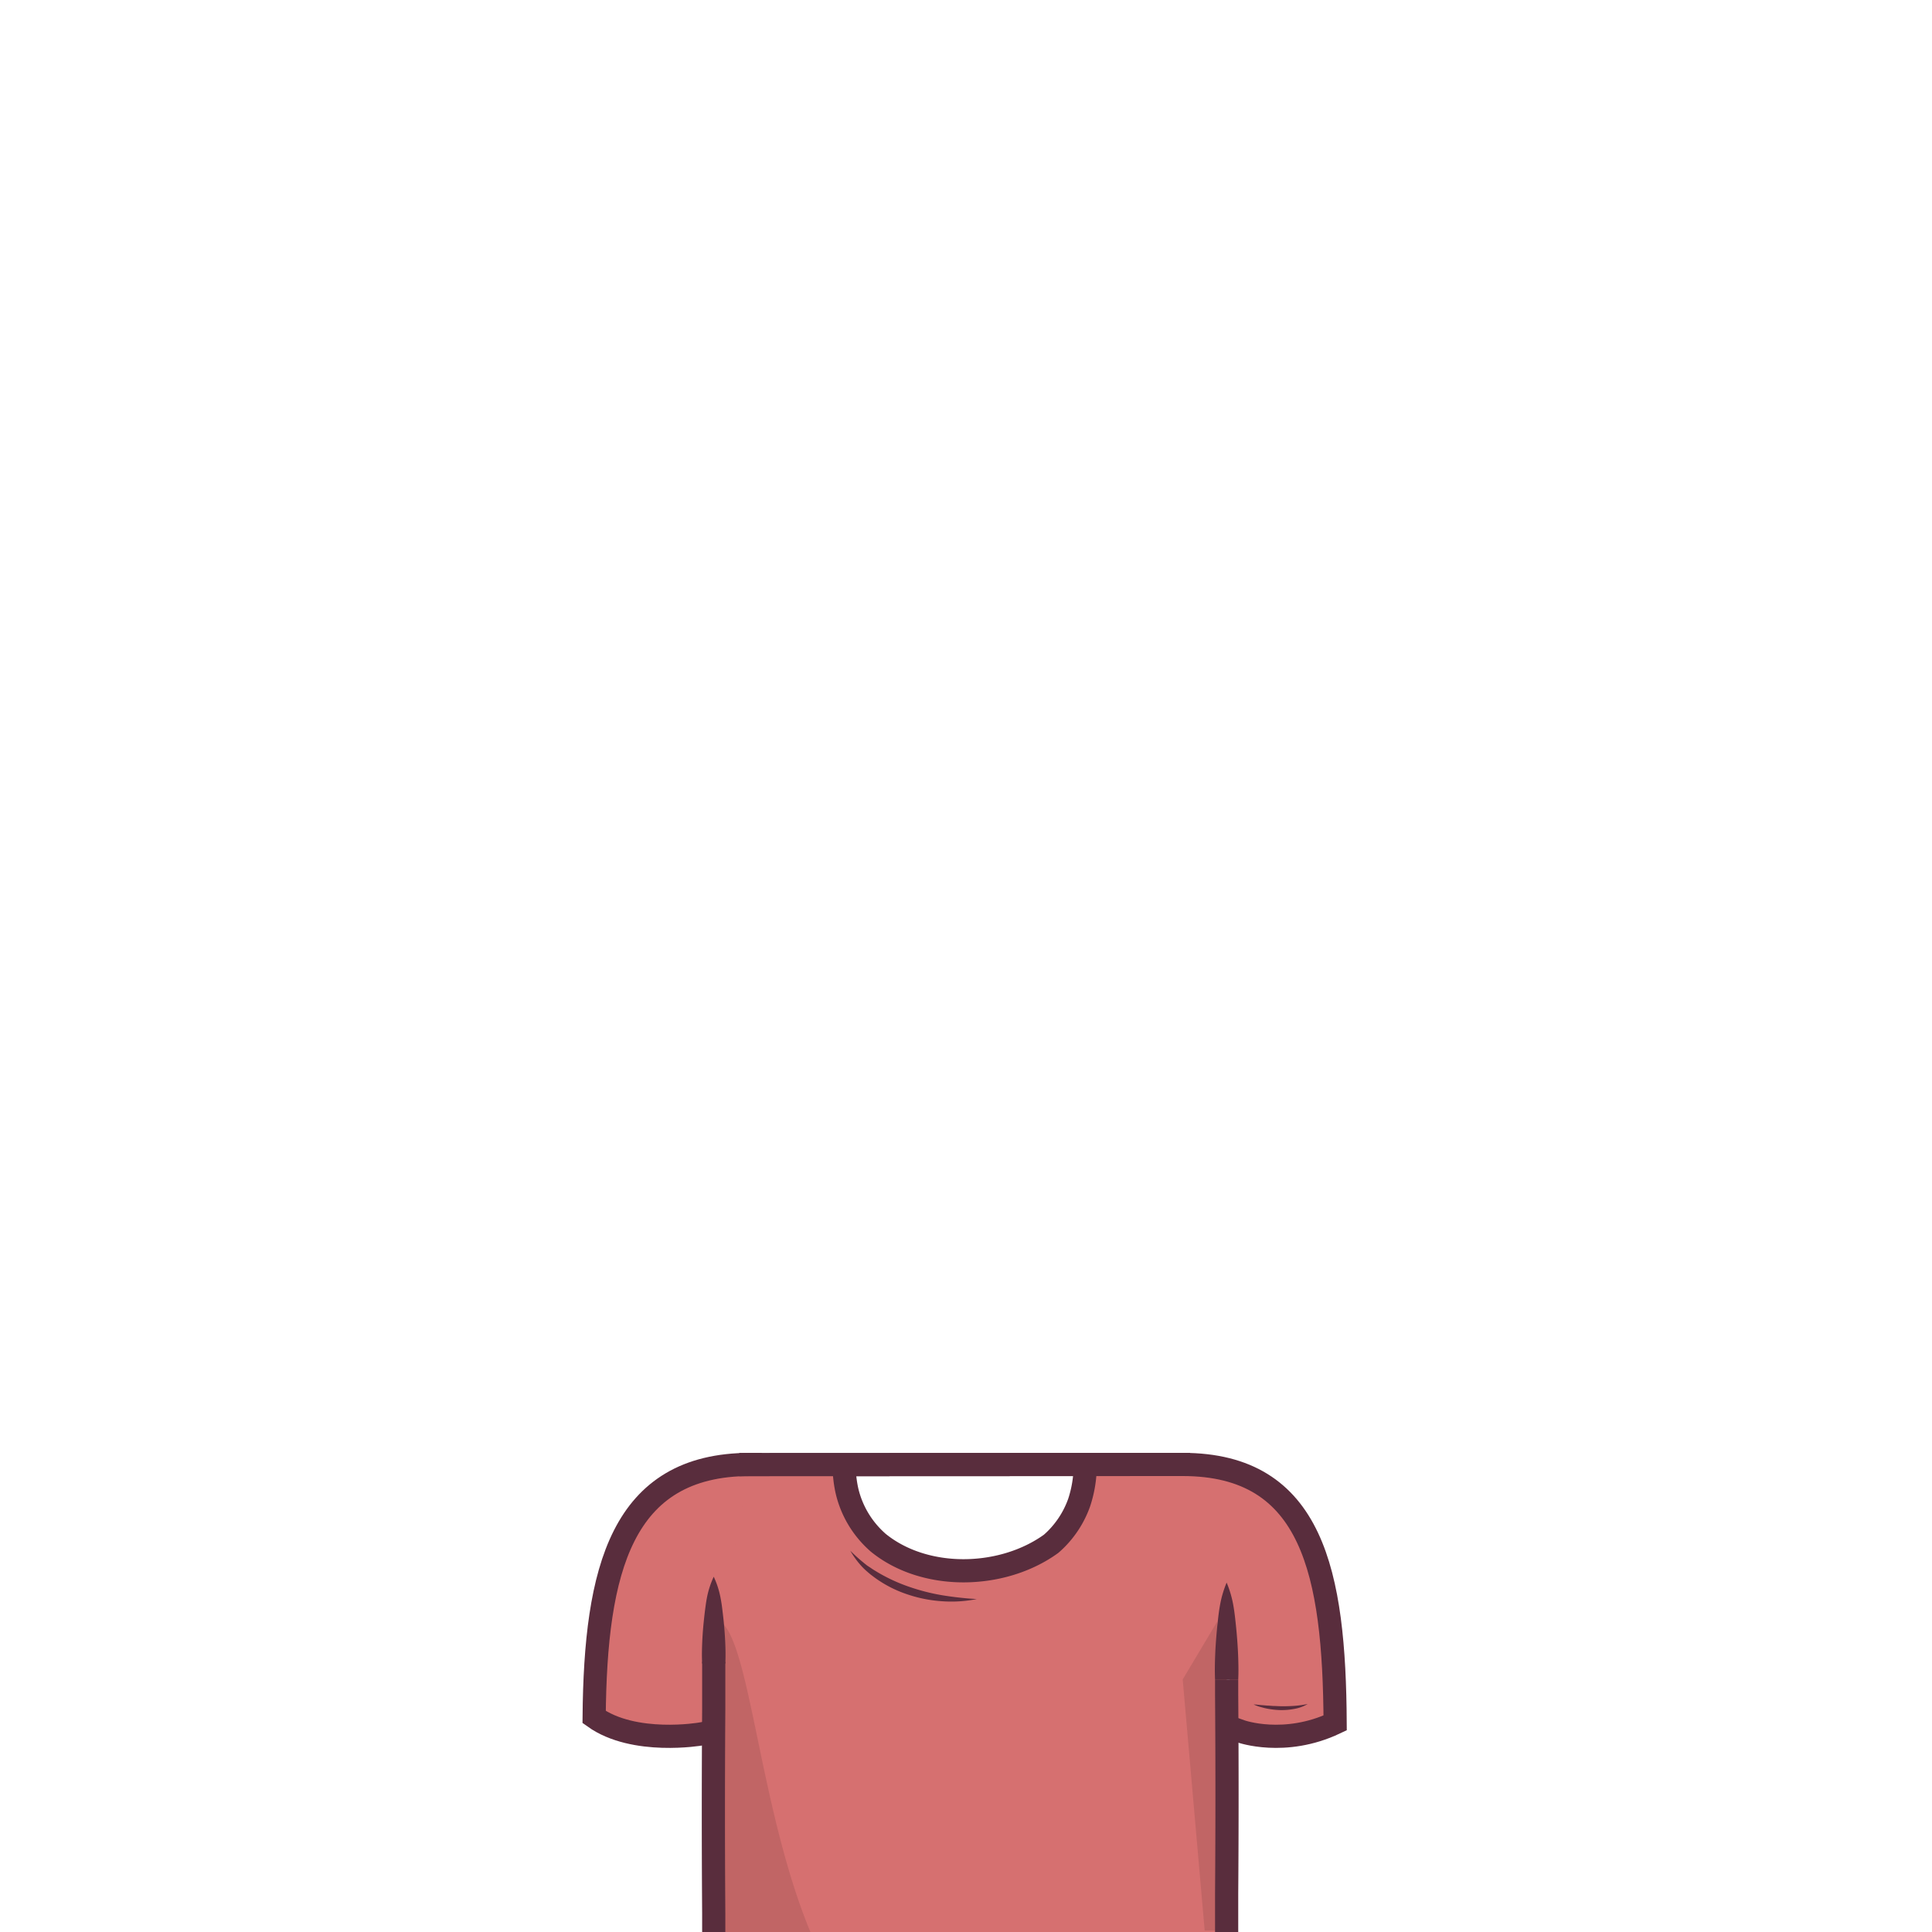 <svg id="clothes-tshirt" xmlns="http://www.w3.org/2000/svg" viewBox="0 0 1000 1000">
    <path d="M382.698 758.1l233.23-.1" stroke="#592d3d" stroke-width="12"/>
    <path d="M615.928 758h-54.21v.1a62.794 62.794 0 01-1.44 13.39 61.051 61.051 0 01-1.74 6.33 50.895 50.895 0 01-10 16.83 48.272 48.272 0 01-4.5 4.43c-25.17 18.2-65.17 19.2-89.48-.58a51.808 51.808 0 01-7.11-7.6 50.842 50.842 0 01-9.1-19.41 62.45 62.45 0 01-1.07-6.59 61.06 61.06 0 01-.37-6.8v-.1h-54.21c-7.33.006-13.27 5.95-13.27 13.28v284.68a13.28 13.28 0 0013.27 13.32h238.94c7.33-.01 13.27-5.95 13.27-13.28V777.88c0-12.22-5.89-19.88-18.98-19.88z" fill="#d67070"/>
    <path d="M634.908 831.15l-22.74 38.13 11.38 130h11.61V893.63l17.28 2.89c-5.67-72.17-17.53-65.37-17.53-65.37zm-265.51 0v59.13l-17.31 4.31c5.67-70.12 17.31-63.44 17.31-63.44z" fill="rgba(0,0,0,.1)"/>
    <path d="M612.168 758c67.41 0 78.45 56.29 78.9 133.78-26.2 12.43-48.79 4.357-48.79 4.357M388.288 758c-66.79 0-80.08 54.7-80.76 130.72 20.64 14.78 55.137 8.8 55.137 8.8" stroke="#592d3d" stroke-width="12" stroke-linecap="square" fill="#d67070"/>
    <path d="M382.698 1069.28h116.62c-109.15 0-100.91-231.18-129.89-231.18v217.86a13.28 13.28 0 0013.27 13.32z" fill="rgba(0,0,0,.1)"/>
    <path d="M363.428 861.035c-.19-3.745-.11-7.49.05-11.226.16-3.735.47-7.501.86-11.226.2-1.878.4-3.746.65-5.624.25-1.877.49-3.745.85-5.623a45.747 45.747 0 013.59-11.226 45.285 45.285 0 013.58 11.226c.37 1.878.63 3.746.86 5.623.23 1.878.45 3.746.65 5.624.38 3.745.68 7.49.85 11.226.17 3.735.25 7.49.06 11.226z" fill="#592d3d"/>
    <path d="M634.908 869.28v8c.26 34 .26 69 0 102.75v75.94a13.278 13.278 0 01-13.27 13.31h-238.94c-7.33-.01-13.27-5.95-13.27-13.28v-65.85c-.25-34.87-.25-69.87 0-105.3v-24.72" stroke="#592d3d" stroke-width="12" fill="none"/>
    <path d="M628.908 869.28c-.19-4.17-.1-8.35.06-12.53s.47-8.35.85-12.53c.2-2.09.41-4.18.65-6.27.24-2.09.49-4.17.86-6.26a54.517 54.517 0 013.58-12.53 55.125 55.125 0 013.59 12.53c.36 2.09.62 4.18.85 6.26.23 2.08.45 4.18.65 6.27.38 4.18.69 8.35.85 12.53.16 4.18.25 8.36.06 12.53z" fill="#592d3d"/>
    <path d="M382.698 758.1l233.23-.1" stroke="#592d3d" stroke-width="12"/>
    <path d="M561.718 758.1a62.795 62.795 0 01-1.44 13.39 61.058 61.058 0 01-1.74 6.33 50.895 50.895 0 01-10 16.83 48.285 48.285 0 01-4.5 4.43c-25.17 18.2-65.17 19.2-89.48-.58a51.813 51.813 0 01-7.11-7.6 50.843 50.843 0 01-9.1-19.41 62.45 62.45 0 01-1.07-6.59 61.06 61.06 0 01-.37-6.8" stroke="#592d3d" fill="none" stroke-width="12"/>
    <path d="M505.568 827.67a66.61 66.61 0 01-18.39 1.1 69.793 69.793 0 01-18.2-3.76 61.459 61.459 0 01-16.5-8.64l-1.86-1.41c-.61-.48-1.2-1-1.79-1.52a32.216 32.216 0 01-3.33-3.28 43.838 43.838 0 01-5.38-7.51 87.416 87.416 0 006.74 6.09c.58.48 1.17.95 1.75 1.4.58.45 1.23.82 1.84 1.24.61.42 1.22.84 1.85 1.23l1.91 1.16a88.068 88.068 0 0016.1 7.46 106.274 106.274 0 0017.25 4.45 173.89 173.89 0 0018.01 1.99zm171.3 54.3a19.895 19.895 0 01-6.76 2.52 34.796 34.796 0 01-7.2.65 40.197 40.197 0 01-7.18-.79c-1.18-.21-2.33-.56-3.49-.87-1.16-.31-2.27-.77-3.37-1.24 1.21 0 2.38.18 3.56.28l3.52.29c1.17 0 2.33.2 3.5.21 1.17.01 2.32.11 3.48.12 2.333.04 4.667-.023 7-.19a49.333 49.333 0 006.94-.98z" fill="#592d3d"/>
</svg>
